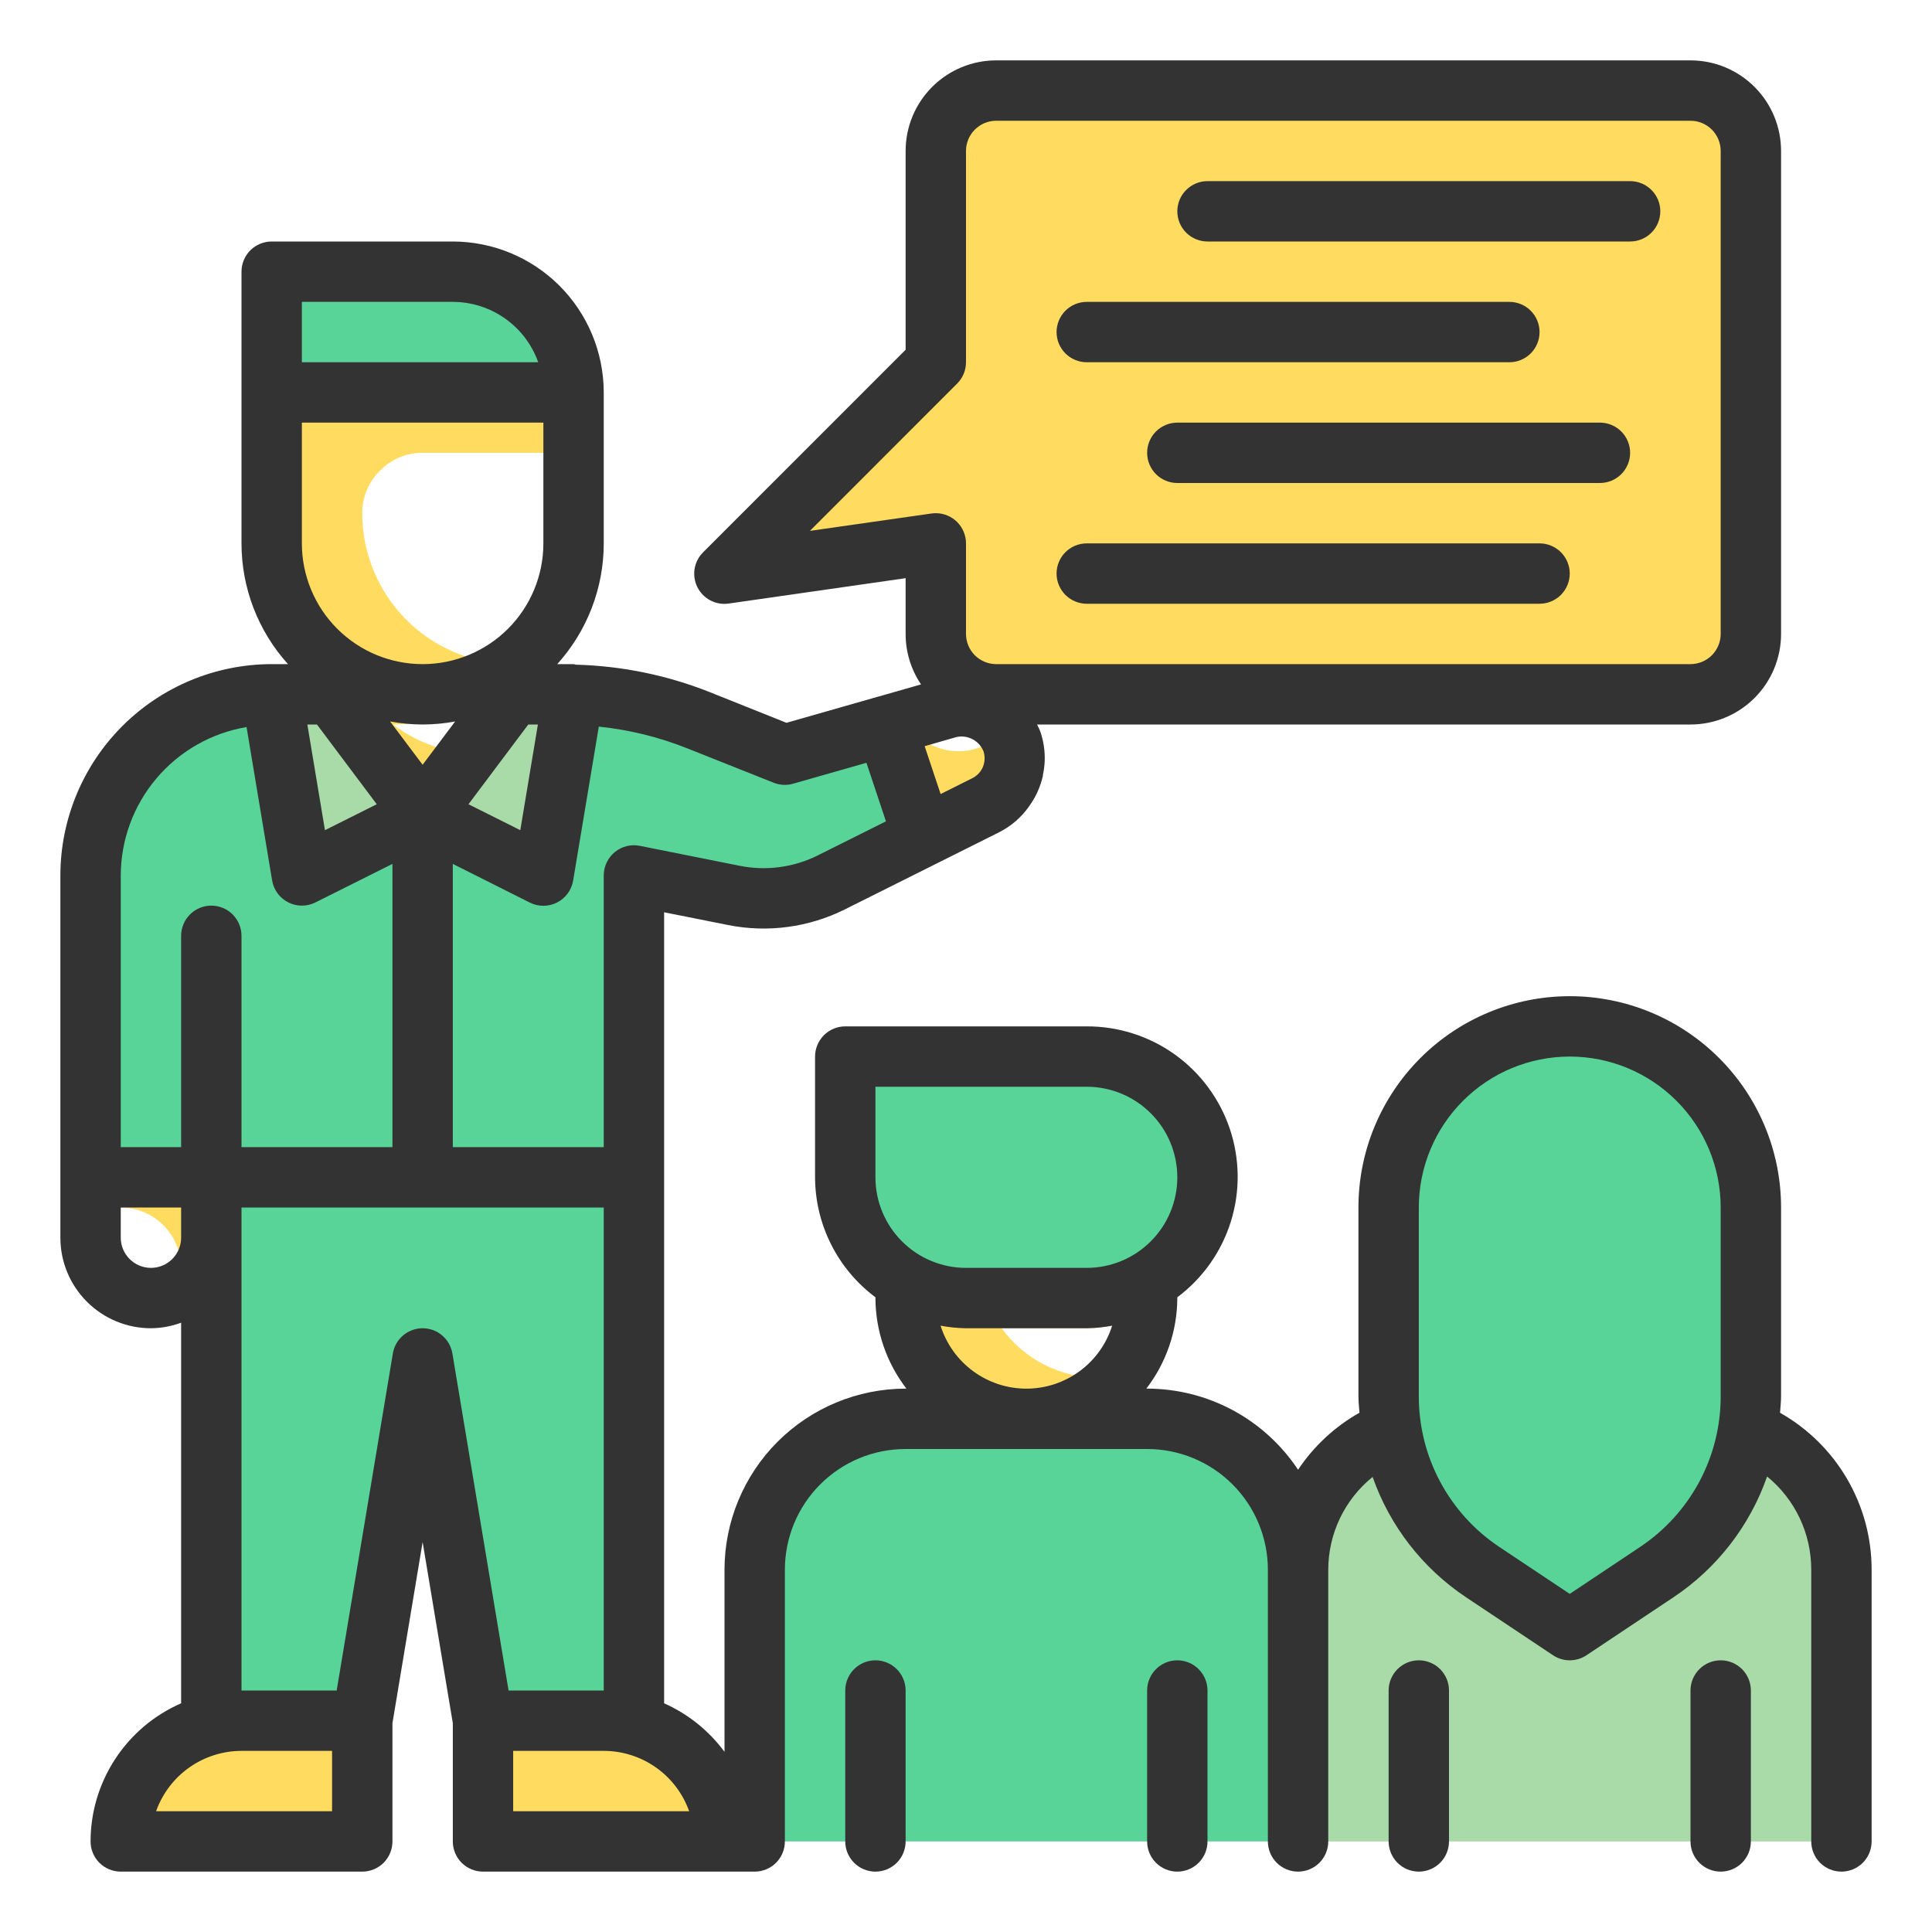 <svg width="72" height="72" viewBox="0 0 72 72" fill="none" xmlns="http://www.w3.org/2000/svg">
<path d="M23.625 64.125H18L15.75 50.625L13.5 64.125H7.875V43.875H23.625V64.125Z" fill="#58D498"/>
<path d="M18 64.125H22.5C23.694 64.125 24.838 64.599 25.682 65.443C26.526 66.287 27 67.431 27 68.625H18V64.125Z" fill="#FFDC60"/>
<path d="M13.5 68.625H4.5C4.5 67.431 4.974 66.287 5.818 65.443C6.662 64.599 7.807 64.125 9 64.125H13.5V68.625Z" fill="#FFDC60"/>
<path d="M34.391 31.174L30.971 32.884C29.856 33.446 28.584 33.616 27.36 33.367L23.625 32.625V43.875H3.375V32.625C3.375 30.835 4.086 29.118 5.352 27.852C6.618 26.586 8.335 25.875 10.125 25.875H12.375L15.75 30.375L19.125 25.875H21.026C22.745 25.874 24.448 26.202 26.044 26.843L29.25 28.125L33.019 27.045L34.391 31.174Z" fill="#58D498"/>
<path d="M10.125 10.125H16.875C18.069 10.125 19.213 10.599 20.057 11.443C20.901 12.287 21.375 13.431 21.375 14.625H10.125V10.125Z" fill="#58D498"/>
<path d="M14.648 27C15.466 27.617 16.44 27.994 17.46 28.091L15.75 30.375L12.375 25.875V24.75C13.341 25.474 14.514 25.869 15.722 25.875C16.93 25.881 18.107 25.499 19.08 24.784C18.561 25.469 17.892 26.026 17.123 26.41C16.354 26.794 15.507 26.996 14.648 27Z" fill="#FFDC60"/>
<path d="M14.164 17.539C13.952 17.745 13.784 17.992 13.67 18.264C13.556 18.537 13.498 18.83 13.5 19.125C13.5 20.617 14.093 22.048 15.148 23.102C16.202 24.157 17.633 24.75 19.125 24.75C18.154 25.485 16.968 25.88 15.75 25.875C14.258 25.875 12.827 25.282 11.773 24.227C10.718 23.173 10.125 21.742 10.125 20.25V14.625H21.375V16.875H15.75C15.455 16.873 15.162 16.931 14.889 17.045C14.617 17.16 14.37 17.327 14.164 17.539Z" fill="#FFDC60"/>
<path d="M20.25 32.625L15.75 30.375L19.125 25.875H21.375L20.25 32.625Z" fill="#A8DBA8"/>
<path d="M11.25 32.625L15.75 30.375L12.375 25.875H10.125L11.25 32.625Z" fill="#A8DBA8"/>
<path d="M36.743 30.004L34.391 31.174L33.019 27.045L33.739 26.843C34.028 27.35 34.5 27.727 35.059 27.897C35.618 28.066 36.22 28.015 36.743 27.754C37.029 27.614 37.274 27.4 37.451 27.135C37.566 27.288 37.654 27.459 37.71 27.641C37.863 28.085 37.849 28.57 37.671 29.005C37.493 29.439 37.163 29.794 36.743 30.004Z" fill="#FFDC60"/>
<path d="M7.875 43.875V46.125C7.874 46.558 7.748 46.981 7.513 47.344C7.277 47.708 6.942 47.995 6.548 48.172C6.683 47.884 6.752 47.569 6.75 47.25C6.748 46.654 6.511 46.083 6.089 45.661C5.667 45.239 5.096 45.002 4.5 45H3.375V43.875H7.875Z" fill="#FFDC60"/>
<path d="M54 52.875H63C64.492 52.875 65.923 53.468 66.977 54.523C68.032 55.577 68.625 57.008 68.625 58.5V68.625H48.375V58.5C48.375 57.008 48.968 55.577 50.023 54.523C51.077 53.468 52.508 52.875 54 52.875Z" fill="#A8DBA8"/>
<path d="M61.743 58.588L58.5 60.75L55.257 58.588C54.178 57.869 53.294 56.894 52.682 55.751C52.07 54.608 51.75 53.332 51.75 52.036V45C51.75 43.21 52.461 41.493 53.727 40.227C54.993 38.961 56.71 38.25 58.5 38.25C60.29 38.25 62.007 38.961 63.273 40.227C64.539 41.493 65.25 43.21 65.25 45V52.036C65.25 53.332 64.93 54.608 64.318 55.751C63.706 56.894 62.822 57.869 61.743 58.588Z" fill="#58D498"/>
<path d="M33.75 52.875H42.75C44.242 52.875 45.673 53.468 46.727 54.523C47.782 55.577 48.375 57.008 48.375 58.5V68.625H28.125V58.5C28.125 57.008 28.718 55.577 29.773 54.523C30.827 53.468 32.258 52.875 33.75 52.875Z" fill="#58D498"/>
<path d="M42.75 42.75V48.375C42.75 48.556 42.739 48.736 42.716 48.915C42.041 49.298 41.277 49.5 40.5 49.5H37.328C37.742 50.07 38.285 50.534 38.912 50.855C39.54 51.175 40.234 51.343 40.939 51.345C41.188 51.346 41.436 51.323 41.681 51.278C41.086 51.98 40.289 52.482 39.399 52.717C38.509 52.952 37.568 52.908 36.703 52.592C35.839 52.276 35.092 51.702 34.564 50.947C34.036 50.194 33.752 49.296 33.75 48.375V42.75H42.75Z" fill="#FFDC60"/>
<path d="M31.5 39.375H40.5C41.694 39.375 42.838 39.849 43.682 40.693C44.526 41.537 45 42.681 45 43.875C45 45.069 44.526 46.213 43.682 47.057C42.838 47.901 41.694 48.375 40.5 48.375H36C34.806 48.375 33.662 47.901 32.818 47.057C31.974 46.213 31.5 45.069 31.5 43.875V39.375Z" fill="#58D498"/>
<path d="M63 3.375H37.125C36.528 3.375 35.956 3.612 35.534 4.034C35.112 4.456 34.875 5.028 34.875 5.625V13.5L27 21.375L34.875 20.25V23.625C34.875 24.222 35.112 24.794 35.534 25.216C35.956 25.638 36.528 25.875 37.125 25.875H63C63.597 25.875 64.169 25.638 64.591 25.216C65.013 24.794 65.25 24.222 65.25 23.625V5.625C65.25 5.028 65.013 4.456 64.591 4.034C64.169 3.612 63.597 3.375 63 3.375Z" fill="#FFDC60"/>
<path d="M52.875 61.875C52.577 61.875 52.291 61.994 52.08 62.205C51.869 62.416 51.75 62.702 51.75 63V68.625C51.75 68.923 51.869 69.21 52.08 69.421C52.291 69.631 52.577 69.75 52.875 69.75C53.173 69.75 53.459 69.631 53.67 69.421C53.881 69.21 54 68.923 54 68.625V63C54 62.702 53.881 62.416 53.67 62.205C53.459 61.994 53.173 61.875 52.875 61.875Z" fill="#333333"/>
<path d="M64.125 61.875C63.827 61.875 63.541 61.994 63.33 62.205C63.119 62.416 63 62.702 63 63V68.625C63 68.923 63.119 69.21 63.33 69.421C63.541 69.631 63.827 69.75 64.125 69.75C64.423 69.75 64.71 69.631 64.921 69.421C65.131 69.21 65.25 68.923 65.25 68.625V63C65.25 62.702 65.131 62.416 64.921 62.205C64.71 61.994 64.423 61.875 64.125 61.875Z" fill="#333333"/>
<path d="M28.125 69.75C28.423 69.75 28.709 69.631 28.921 69.421C29.131 69.21 29.25 68.923 29.25 68.625V58.5C29.25 57.306 29.724 56.162 30.568 55.318C31.412 54.474 32.556 54 33.75 54H42.75C43.944 54 45.088 54.474 45.932 55.318C46.776 56.162 47.25 57.306 47.25 58.5V68.625C47.25 68.923 47.369 69.21 47.58 69.421C47.791 69.631 48.077 69.75 48.375 69.75C48.673 69.75 48.959 69.631 49.17 69.421C49.381 69.21 49.5 68.923 49.5 68.625V58.5C49.501 57.837 49.649 57.182 49.935 56.583C50.221 55.985 50.637 55.458 51.153 55.041C51.797 56.873 53.018 58.446 54.633 59.524L57.876 61.686C58.06 61.809 58.278 61.875 58.5 61.875C58.722 61.875 58.94 61.809 59.124 61.686L62.368 59.524C63.988 58.442 65.212 56.863 65.855 55.024C66.37 55.445 66.785 55.975 67.07 56.576C67.354 57.178 67.501 57.835 67.5 58.5V68.625C67.5 68.923 67.619 69.21 67.829 69.421C68.04 69.631 68.327 69.75 68.625 69.75C68.923 69.75 69.21 69.631 69.421 69.421C69.631 69.21 69.75 68.923 69.75 68.625V58.5C69.751 57.31 69.435 56.141 68.835 55.113C68.235 54.085 67.373 53.235 66.337 52.65C66.351 52.446 66.375 52.244 66.375 52.038V45C66.375 42.911 65.545 40.908 64.068 39.432C62.592 37.955 60.589 37.125 58.5 37.125C56.411 37.125 54.408 37.955 52.932 39.432C51.455 40.908 50.625 42.911 50.625 45V52.036C50.625 52.242 50.649 52.444 50.663 52.648C49.744 53.167 48.96 53.895 48.375 54.773C47.76 53.844 46.924 53.082 45.943 52.554C44.961 52.027 43.864 51.751 42.75 51.75H42.721C43.465 50.782 43.871 49.596 43.875 48.375V48.346C44.819 47.64 45.517 46.654 45.869 45.529C46.221 44.404 46.209 43.197 45.835 42.078C45.461 40.961 44.745 39.989 43.787 39.301C42.829 38.614 41.679 38.246 40.5 38.25H31.5C31.202 38.25 30.916 38.369 30.704 38.58C30.494 38.791 30.375 39.077 30.375 39.375V43.875C30.378 44.744 30.582 45.6 30.973 46.376C31.363 47.152 31.929 47.826 32.625 48.346V48.375C32.629 49.596 33.035 50.782 33.779 51.75H33.75C31.96 51.752 30.244 52.464 28.979 53.729C27.713 54.995 27.002 56.71 27 58.5V65.285C26.419 64.498 25.644 63.875 24.75 63.477V33.998L27.137 34.474C28.609 34.767 30.137 34.562 31.48 33.893L37.241 31.013C37.682 30.788 38.062 30.46 38.347 30.055C38.594 29.716 38.77 29.331 38.864 28.923C38.864 28.911 38.864 28.899 38.864 28.888C38.9 28.722 38.923 28.554 38.932 28.385C38.948 28.014 38.896 27.643 38.779 27.29C38.744 27.188 38.693 27.097 38.649 27H63C63.895 27 64.754 26.644 65.386 26.012C66.019 25.378 66.375 24.52 66.375 23.625V5.625C66.375 4.73 66.019 3.871 65.386 3.239C64.754 2.606 63.895 2.25 63 2.25H37.125C36.23 2.25 35.371 2.606 34.739 3.239C34.106 3.871 33.75 4.73 33.75 5.625V13.034L26.205 20.58C26.036 20.746 25.925 20.962 25.886 21.196C25.848 21.43 25.884 21.67 25.99 21.882C26.096 22.094 26.266 22.267 26.476 22.377C26.686 22.486 26.925 22.527 27.16 22.492L33.75 21.547V23.625C33.749 24.295 33.949 24.95 34.324 25.506L32.883 25.918L32.707 25.967L29.311 26.937L26.457 25.796C24.868 25.164 23.18 24.817 21.471 24.771C21.439 24.762 21.407 24.755 21.375 24.75H20.767C21.882 23.516 22.5 21.913 22.5 20.25V14.625C22.498 13.134 21.905 11.704 20.851 10.649C19.796 9.595 18.366 9.002 16.875 9H10.125C9.827 9 9.54 9.119 9.329 9.329C9.119 9.54 9 9.827 9 10.125V20.25C9 21.913 9.618 23.516 10.732 24.75H10.125C8.037 24.752 6.035 25.583 4.559 27.059C3.083 28.535 2.252 30.537 2.25 32.625V46.125C2.25 47.02 2.606 47.879 3.239 48.511C3.871 49.144 4.73 49.5 5.625 49.5C6.009 49.496 6.39 49.426 6.75 49.293V63.477C5.748 63.914 4.895 64.634 4.296 65.548C3.696 66.463 3.376 67.532 3.375 68.625C3.375 68.923 3.494 69.21 3.704 69.421C3.915 69.631 4.202 69.75 4.5 69.75H13.5C13.798 69.75 14.085 69.631 14.296 69.421C14.506 69.21 14.625 68.923 14.625 68.625V64.218L15.75 57.468L16.875 64.218V68.625C16.875 68.923 16.994 69.21 17.204 69.421C17.416 69.631 17.702 69.75 18 69.75H28.125ZM35.64 27.469C35.845 27.423 36.059 27.451 36.245 27.549C36.43 27.646 36.575 27.807 36.653 28.002C36.714 28.191 36.706 28.395 36.631 28.578C36.555 28.761 36.416 28.91 36.239 28.999L35.054 29.592L34.459 27.808L35.64 27.469ZM30.183 19.784L35.67 14.295C35.881 14.084 36 13.798 36 13.5V5.625C36 5.327 36.119 5.04 36.33 4.83C36.541 4.619 36.827 4.5 37.125 4.5H63C63.298 4.5 63.584 4.619 63.795 4.83C64.006 5.04 64.125 5.327 64.125 5.625V23.625C64.125 23.923 64.006 24.209 63.795 24.421C63.584 24.631 63.298 24.75 63 24.75H37.125C36.827 24.75 36.541 24.631 36.33 24.421C36.119 24.209 36 23.923 36 23.625V20.25C36 19.952 35.881 19.666 35.67 19.454C35.459 19.244 35.173 19.125 34.875 19.125C34.822 19.125 34.768 19.129 34.715 19.136L30.183 19.784ZM28.833 29.17C29.064 29.262 29.32 29.275 29.559 29.206L32.29 28.427L33.017 30.609L30.473 31.88C29.577 32.326 28.559 32.463 27.578 32.268L23.85 31.523C23.686 31.489 23.518 31.493 23.356 31.532C23.194 31.573 23.043 31.648 22.913 31.753C22.784 31.859 22.68 31.992 22.609 32.143C22.537 32.293 22.5 32.458 22.5 32.625V42.75H16.875V32.195L19.747 33.638C19.904 33.716 20.078 33.757 20.254 33.756C20.43 33.755 20.604 33.713 20.76 33.633C20.917 33.553 21.053 33.438 21.157 33.296C21.261 33.154 21.33 32.99 21.359 32.816L22.316 27.079C23.45 27.195 24.562 27.469 25.621 27.892L28.833 29.17ZM11.812 27L14.041 29.972L12.11 30.938L11.454 27H11.812ZM11.25 15.75H20.25V20.25C20.25 21.444 19.776 22.588 18.932 23.432C18.088 24.276 16.944 24.75 15.75 24.75C14.556 24.75 13.412 24.276 12.568 23.432C11.724 22.588 11.25 21.444 11.25 20.25V15.75ZM19.688 27H20.046L19.39 30.938L17.459 29.972L19.688 27ZM15.75 27C16.157 26.999 16.562 26.962 16.962 26.887L15.75 28.5L14.538 26.887C14.938 26.962 15.344 26.999 15.75 27ZM11.25 11.25H16.875C17.573 11.251 18.253 11.468 18.823 11.87C19.393 12.273 19.824 12.842 20.058 13.5H11.25V11.25ZM9.188 27.095L10.141 32.811C10.17 32.984 10.239 33.149 10.343 33.29C10.447 33.432 10.583 33.548 10.74 33.628C10.896 33.708 11.07 33.75 11.246 33.75C11.422 33.751 11.595 33.711 11.753 33.632L14.625 32.195V42.75H9V34.875C9 34.577 8.881 34.291 8.671 34.08C8.46 33.869 8.173 33.75 7.875 33.75C7.577 33.75 7.29 33.869 7.08 34.08C6.869 34.291 6.75 34.577 6.75 34.875V42.75H4.5V32.625C4.504 31.298 4.976 30.016 5.834 29.004C6.692 27.992 7.88 27.316 9.188 27.095ZM5.625 47.25C5.327 47.25 5.04 47.131 4.83 46.92C4.619 46.709 4.5 46.423 4.5 46.125V45H6.75V46.125C6.75 46.423 6.631 46.709 6.42 46.92C6.21 47.131 5.923 47.25 5.625 47.25ZM12.375 67.5H5.817C6.051 66.842 6.482 66.273 7.052 65.87C7.622 65.468 8.302 65.251 9 65.25H12.375V67.5ZM15.75 49.5C15.484 49.5 15.226 49.594 15.023 49.767C14.82 49.938 14.685 50.177 14.641 50.439L12.547 63H9V45H22.5V63H18.953L16.859 50.439C16.815 50.177 16.68 49.938 16.477 49.767C16.274 49.594 16.016 49.5 15.75 49.5ZM19.125 67.5V65.25H22.5C23.198 65.251 23.878 65.468 24.448 65.87C25.018 66.273 25.449 66.842 25.683 67.5H19.125ZM32.625 40.5H40.5C41.395 40.5 42.254 40.856 42.886 41.489C43.519 42.121 43.875 42.98 43.875 43.875C43.875 44.77 43.519 45.629 42.886 46.261C42.254 46.894 41.395 47.25 40.5 47.25H36C35.105 47.25 34.246 46.894 33.614 46.261C32.981 45.629 32.625 44.77 32.625 43.875V40.5ZM35.053 49.404C35.365 49.463 35.682 49.495 36 49.5H40.5C40.818 49.495 41.135 49.463 41.447 49.404C41.233 50.085 40.808 50.679 40.233 51.101C39.658 51.523 38.963 51.751 38.25 51.751C37.537 51.751 36.842 51.523 36.267 51.101C35.692 50.679 35.267 50.085 35.053 49.404ZM64.125 52.036C64.126 53.147 63.852 54.242 63.328 55.221C62.803 56.201 62.044 57.036 61.119 57.652L58.5 59.4L55.881 57.654C54.955 57.038 54.196 56.203 53.672 55.223C53.147 54.242 52.874 53.148 52.875 52.036V45C52.875 43.508 53.468 42.077 54.523 41.023C55.577 39.968 57.008 39.375 58.5 39.375C59.992 39.375 61.423 39.968 62.477 41.023C63.532 42.077 64.125 43.508 64.125 45V52.036Z" fill="#333333"/>
<path d="M32.625 61.875C32.327 61.875 32.041 61.994 31.829 62.205C31.619 62.416 31.5 62.702 31.5 63V68.625C31.5 68.923 31.619 69.21 31.829 69.421C32.041 69.631 32.327 69.75 32.625 69.75C32.923 69.75 33.209 69.631 33.42 69.421C33.631 69.21 33.75 68.923 33.75 68.625V63C33.75 62.702 33.631 62.416 33.42 62.205C33.209 61.994 32.923 61.875 32.625 61.875Z" fill="#333333"/>
<path d="M43.875 61.875C43.577 61.875 43.291 61.994 43.08 62.205C42.869 62.416 42.75 62.702 42.75 63V68.625C42.75 68.923 42.869 69.21 43.08 69.421C43.291 69.631 43.577 69.75 43.875 69.75C44.173 69.75 44.459 69.631 44.67 69.421C44.881 69.21 45 68.923 45 68.625V63C45 62.702 44.881 62.416 44.67 62.205C44.459 61.994 44.173 61.875 43.875 61.875Z" fill="#333333"/>
<path d="M45 9H60.75C61.048 9 61.334 8.881 61.545 8.671C61.756 8.46 61.875 8.173 61.875 7.875C61.875 7.577 61.756 7.29 61.545 7.08C61.334 6.869 61.048 6.75 60.75 6.75H45C44.702 6.75 44.416 6.869 44.205 7.08C43.994 7.29 43.875 7.577 43.875 7.875C43.875 8.173 43.994 8.46 44.205 8.671C44.416 8.881 44.702 9 45 9Z" fill="#333333"/>
<path d="M40.5 13.5H56.25C56.548 13.5 56.834 13.381 57.045 13.171C57.256 12.96 57.375 12.673 57.375 12.375C57.375 12.077 57.256 11.79 57.045 11.579C56.834 11.369 56.548 11.25 56.25 11.25H40.5C40.202 11.25 39.916 11.369 39.705 11.579C39.494 11.79 39.375 12.077 39.375 12.375C39.375 12.673 39.494 12.96 39.705 13.171C39.916 13.381 40.202 13.5 40.5 13.5Z" fill="#333333"/>
<path d="M59.625 15.75H43.875C43.577 15.75 43.291 15.869 43.08 16.079C42.869 16.291 42.75 16.577 42.75 16.875C42.75 17.173 42.869 17.459 43.08 17.671C43.291 17.881 43.577 18 43.875 18H59.625C59.923 18 60.209 17.881 60.42 17.671C60.631 17.459 60.75 17.173 60.75 16.875C60.75 16.577 60.631 16.291 60.42 16.079C60.209 15.869 59.923 15.75 59.625 15.75Z" fill="#333333"/>
<path d="M40.5 22.5H57.375C57.673 22.5 57.959 22.381 58.17 22.171C58.381 21.959 58.5 21.673 58.5 21.375C58.5 21.077 58.381 20.791 58.17 20.579C57.959 20.369 57.673 20.25 57.375 20.25H40.5C40.202 20.25 39.916 20.369 39.705 20.579C39.494 20.791 39.375 21.077 39.375 21.375C39.375 21.673 39.494 21.959 39.705 22.171C39.916 22.381 40.202 22.5 40.5 22.5Z" fill="#333333"/>
</svg>
